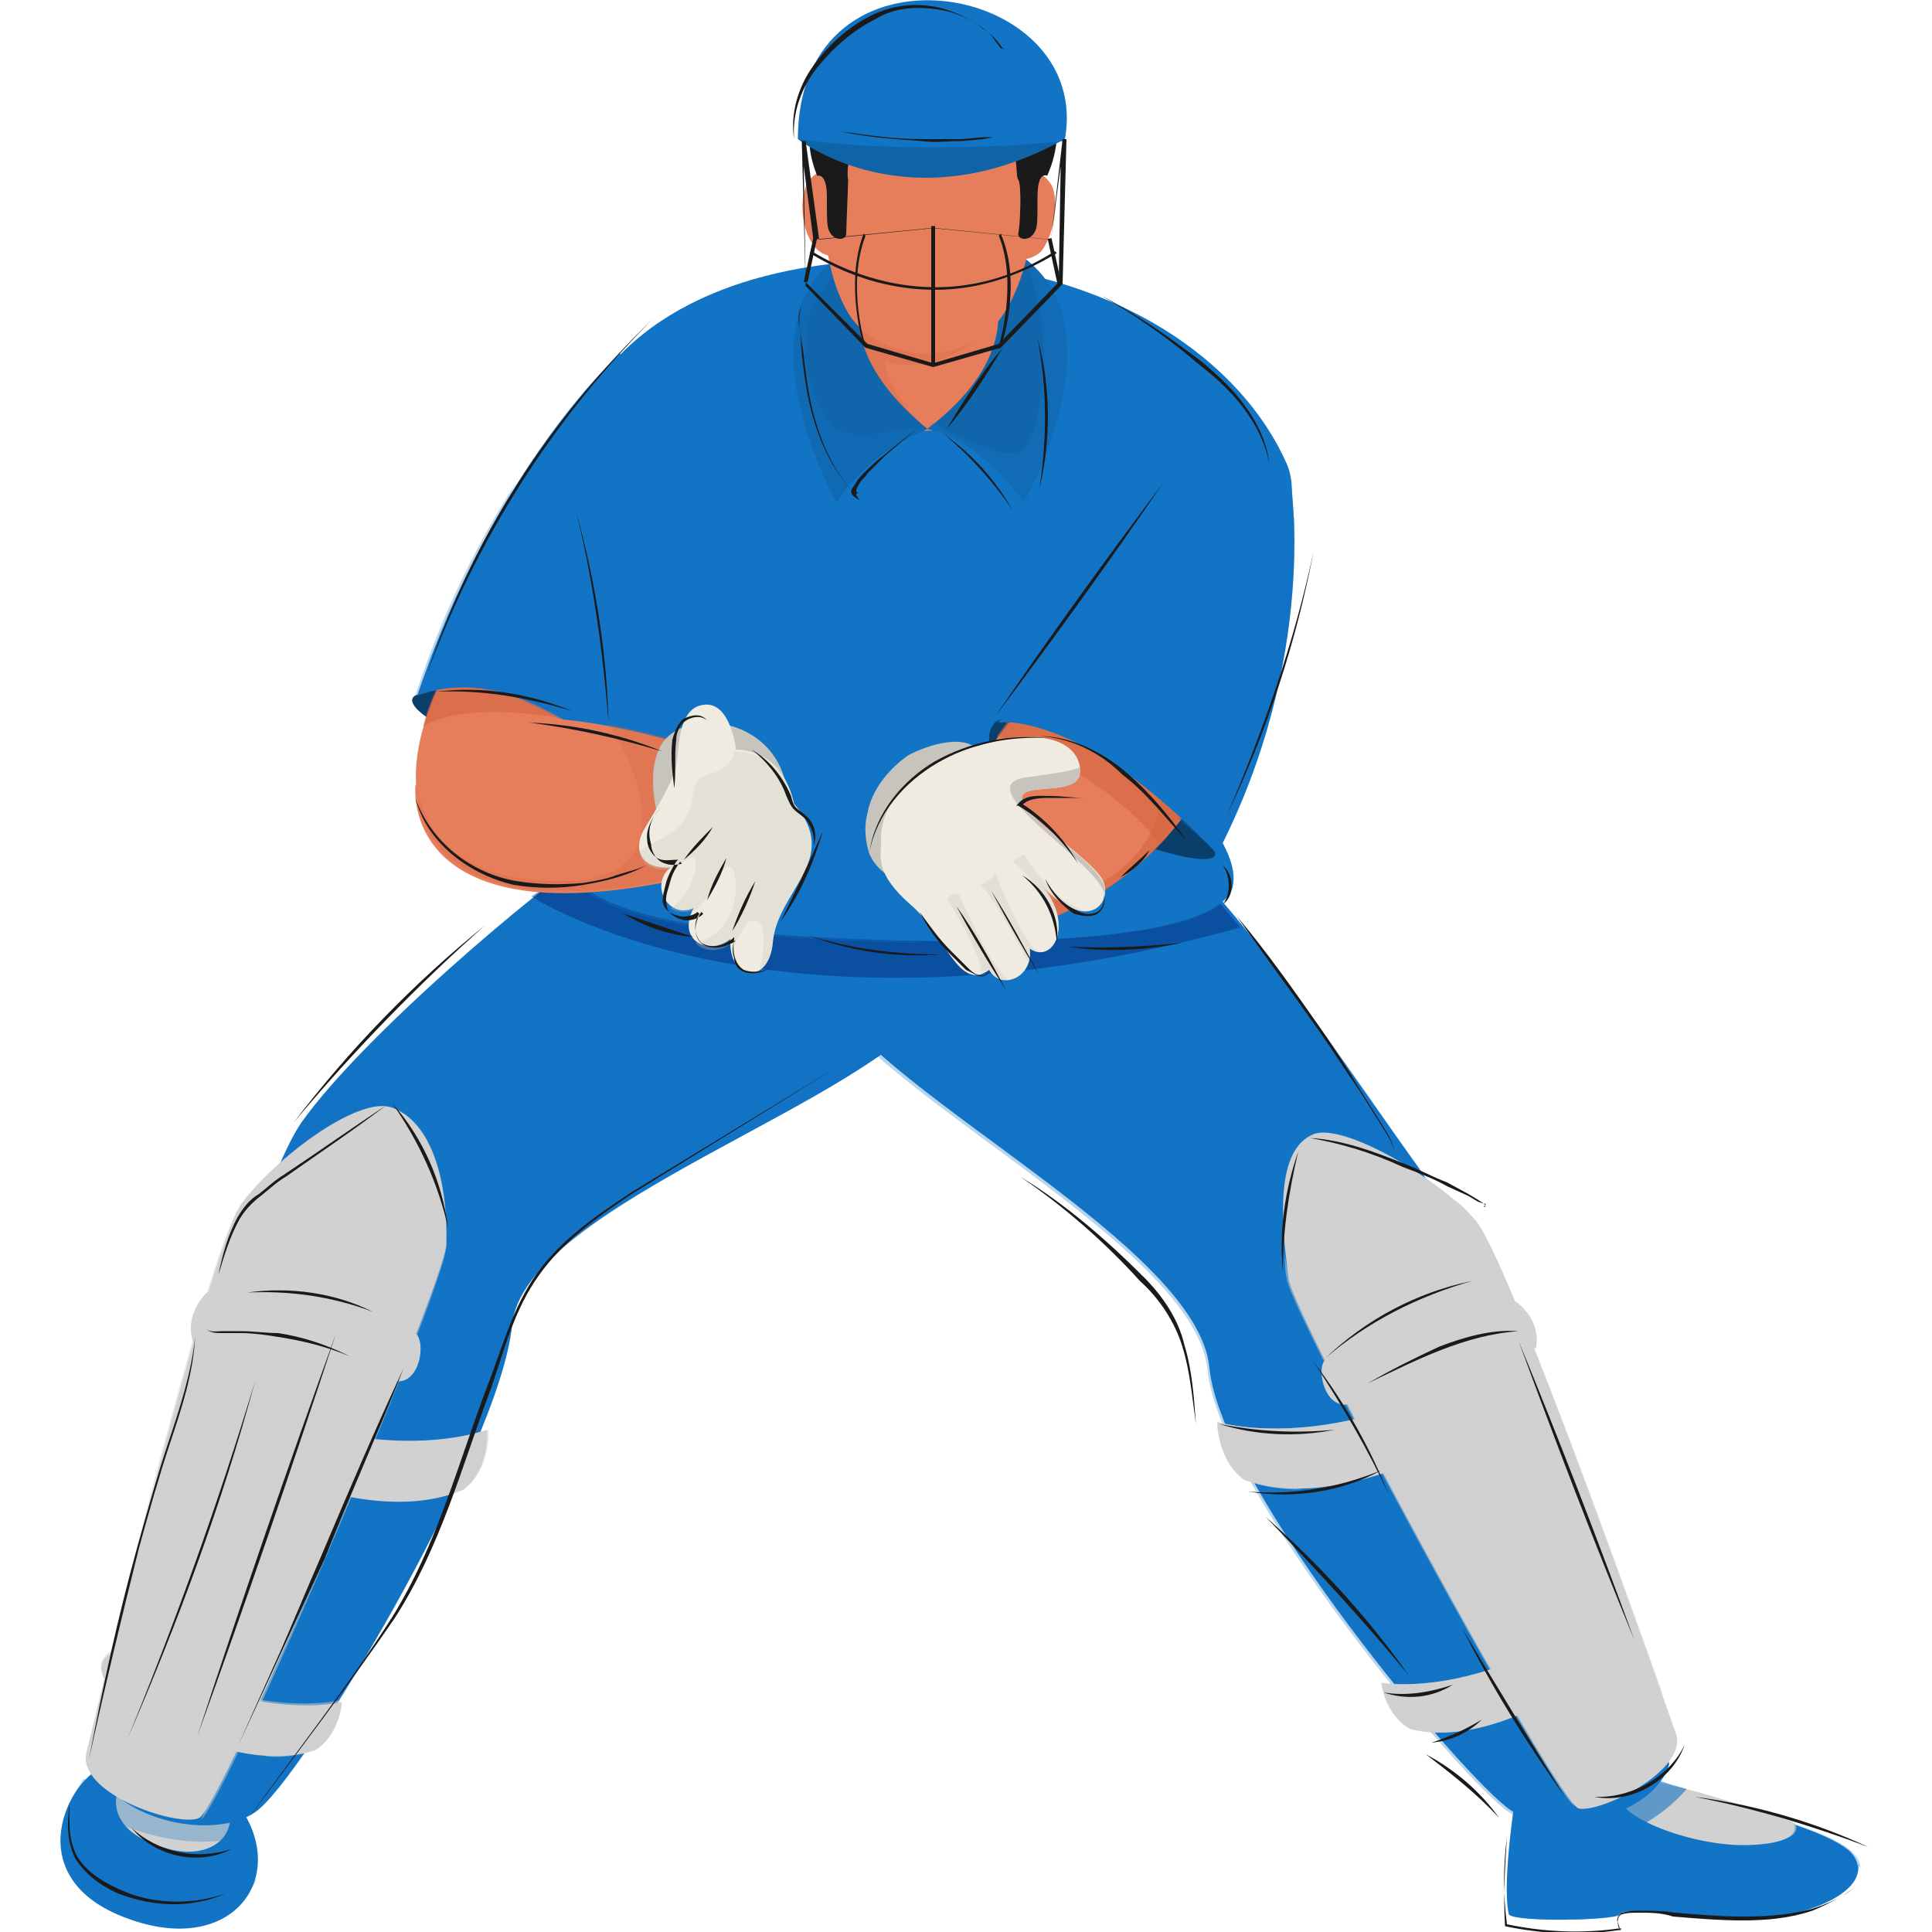 <?xml version="1.0" encoding="utf-8"?>
<!-- Generator: Adobe Illustrator 25.2.1, SVG Export Plug-In . SVG Version: 6.00 Build 0)  -->
<svg version="1.1" id="Layer_1" xmlns="http://www.w3.org/2000/svg" xmlns:xlink="http://www.w3.org/1999/xlink" x="0px" y="0px"
	 viewBox="0 0 100 100" style="enable-background:new 0 0 100 100;" xml:space="preserve">
<style type="text/css">
	.st0{fill:#B2A740;}
	.st1{opacity:0.6;fill:#B2A740;}
	.st2{fill:#FFF203;}
	.st3{opacity:0.5;fill:#FFF203;}
	.st4{fill:#1A1A1A;}
	.st5{fill:#A799E6;}
	.st6{fill:#9E996A;}
	.st7{fill:#CDB3ED;}
	.st8{opacity:0.6;fill:#CDB3ED;}
	.st9{opacity:0.3;fill:#FFF203;}
	.st10{opacity:0.5;fill:#CDB3ED;}
	.st11{opacity:0.4;fill:#9E996A;}
	.st12{opacity:0.4;}
	.st13{opacity:0.5;fill:#B2A740;}
	.st14{fill:#FFF426;}
	.st15{opacity:0.4;fill:#CDB3ED;}
	.st16{opacity:0.7;fill:#CDB3ED;}
	.st17{opacity:0.6;fill:#FFF203;}
	.st18{opacity:0.6;}
	.st19{opacity:0.7;fill:#FFF203;}
	.st20{fill:#8A604F;}
	.st21{opacity:0.4;fill:#8A604F;}
	.st22{fill:#774632;}
	.st23{fill:none;}
	.st24{fill:#E64B00;}
	.st25{opacity:0.3;fill:#E64B00;}
	.st26{opacity:0.6;fill:#E64B00;}
	.st27{fill:#386AC4;}
	.st28{opacity:0.5;}
	.st29{fill:#D1847E;}
	.st30{opacity:0.6;fill:#D1847E;}
	.st31{opacity:0.5;fill:#386AC4;}
	.st32{opacity:0.3;fill:#386AC4;}
	.st33{opacity:0.4;fill:#386AC4;}
	.st34{opacity:0.7;fill:#386AC4;}
	.st35{opacity:0.7;fill:#E64B00;}
	.st36{fill:#253E6B;}
	.st37{fill:#7A43C3;}
	.st38{fill:#CDCAC6;}
	.st39{opacity:0.6;fill:#CDCAC6;}
	.st40{opacity:0.5;fill:#7A43C3;}
	.st41{opacity:0.3;fill:#7A43C3;}
	.st42{fill:#543961;}
	.st43{fill:#E2BA33;}
	.st44{opacity:0.7;fill:#E2BA33;}
	.st45{opacity:0.6;fill:#7A43C3;}
	.st46{opacity:0.5;fill:#E2BA33;}
	.st47{opacity:0.4;fill:#E2BA33;}
	.st48{fill:#E2DA7E;}
	.st49{opacity:0.4;fill:#E2DA7E;}
	.st50{fill:#F2EF94;}
	.st51{opacity:0.4;fill:#FFFFFF;}
	.st52{opacity:0.5;fill:#CDCAC6;}
	.st53{fill:#6C41B1;}
	.st54{fill:#090704;}
	.st55{fill:#D8CFC0;}
	.st56{fill:#2A41E8;}
	.st57{opacity:0.6;fill:#D8CFC0;}
	.st58{fill:#FF822A;}
	.st59{opacity:0.5;fill:#FF822A;}
	.st60{fill:#A58F64;}
	.st61{opacity:0.5;fill:#A58F64;}
	.st62{fill:#561A91;}
	.st63{opacity:0.4;fill:#D8CFC0;}
	.st64{opacity:0.7;fill:#D8CFC0;}
	.st65{opacity:0.3;fill:#FF822A;}
	.st66{opacity:0.7;fill:#FF822A;}
	.st67{opacity:0.3;}
	.st68{fill:#E83C7D;}
	.st69{fill:#BF9726;}
	.st70{opacity:0.4;fill:#E83C7D;}
	.st71{fill:#767676;}
	.st72{opacity:0.5;fill:#E83C7D;}
	.st73{opacity:0.5;fill:#767676;}
	.st74{opacity:0.9;fill:#767676;}
	.st75{opacity:0.3;fill:#E83C7D;}
	.st76{opacity:0.4;fill:#7F3451;}
	.st77{opacity:0.4;fill:#BF9726;}
	.st78{opacity:0.7;fill:#BF9726;}
	.st79{opacity:0.6;fill:#E83C7D;}
	.st80{opacity:0.2;fill:#E83C7D;}
	.st81{fill:#7F3451;}
	.st82{fill:#968B22;}
	.st83{opacity:0.4;fill:#968B22;}
	.st84{fill:#FFEAA6;}
	.st85{fill:#1274C4;}
	.st86{fill:#D1D1D1;}
	.st87{opacity:0.3;fill:#1274C4;}
	.st88{opacity:0.6;fill:#D1D1D1;}
	.st89{opacity:0.5;fill:#1274C4;}
	.st90{fill:#0A3F6B;}
	.st91{fill:#E67E5B;}
	.st92{opacity:0.6;fill:#D46642;}
	.st93{opacity:0.6;fill:#1274C4;}
	.st94{opacity:0.4;fill:#001B6A;}
	.st95{opacity:0.3;fill:#D46642;}
	.st96{fill:#1065AB;}
	.st97{opacity:0.4;fill:#1274C4;}
	.st98{opacity:0.7;fill:#E67E5B;}
	.st99{fill:#C7C4BE;}
	.st100{fill:#EFEBE0;}
	.st101{opacity:0.3;fill:#C7C4BE;}
	.st102{opacity:0.5;fill:#D1D1D1;}
	.st103{opacity:0.9;fill:#D1D1D1;}
	.st104{fill:#0F64A8;}
	.st105{fill:#D1AB3E;}
	.st106{opacity:0.5;fill:#D1AB3E;}
	.st107{opacity:0.8;fill:#D1AB3E;}
	.st108{opacity:0.1;fill:#D1AB3E;}
	.st109{fill:#C16A23;}
	.st110{opacity:0.5;fill:#C16A23;}
	.st111{fill:#6DEC6E;}
	.st112{opacity:0.5;fill:#6DEC6E;}
	.st113{fill:#826315;}
	.st114{opacity:0.3;fill:#EC1C24;}
	.st115{opacity:0.4;fill:#826315;}
	.st116{fill:#C87C3D;}
	.st117{fill:#EE3A40;}
	.st118{fill:none;stroke:#1A1A1A;stroke-width:0.147;stroke-linejoin:round;stroke-miterlimit:10;}
	.st119{fill:none;stroke:#CA7F42;stroke-width:0.135;stroke-miterlimit:10;}
	.st120{opacity:0.5;fill:#FFFFFF;}
	.st121{fill:#C57330;}
	.st122{opacity:0.3;fill:#C57330;}
	.st123{opacity:0.5;fill:#8FF08F;}
	.st124{opacity:0.5;fill:#C57330;}
	.st125{fill:#8FF08F;}
	.st126{opacity:0.5;fill:#EE3A40;}
	.st127{opacity:0.3;fill:#EE3A40;}
	.st128{opacity:0.4;fill:#EE3A40;}
	.st129{opacity:0.2;fill:#EE3A40;}
	.st130{opacity:0.4;fill:#C57330;}
	.st131{opacity:0.4;fill:#D1AB3E;}
	.st132{opacity:0.6;fill:#D1AB3E;}
	.st133{opacity:0.9;fill:#D1AB3E;}
	.st134{fill:none;stroke:#1A1A1A;stroke-width:0.147;stroke-miterlimit:10;}
	.st135{opacity:0.7;}
	.st136{fill:#F05459;}
	.st137{fill:#EADBE1;}
	.st138{fill:#D2B1BE;}
	.st139{fill:none;stroke:#EED3B0;stroke-width:0.112;stroke-miterlimit:10;}
	.st140{opacity:0.5;fill:#D2B1BE;}
	.st141{fill:#561B32;}
	.st142{fill:#E10A52;}
	.st143{opacity:0.4;fill:#E10A52;}
	.st144{opacity:0.2;fill:#E10A52;}
	.st145{fill:#DEC5CF;}
	.st146{opacity:0.6;fill:#D2B1BE;}
	.st147{opacity:0.3;fill:#D2B1BE;}
	.st148{opacity:0.4;fill:#DEC5CF;}
	.st149{fill:#ECCEA7;}
	.st150{opacity:0.4;fill:#ECCEA7;}
	.st151{opacity:0.9;fill:#ECCEA7;}
	.st152{opacity:0.9;fill:#E1B375;}
	.st153{fill:#E1B375;}
	.st154{opacity:0.5;fill:#ECCEA7;}
	.st155{opacity:0.8;fill:#ECCEA7;}
	.st156{opacity:0.7;fill:#ECCEA7;}
	.st157{opacity:0.6;fill:#E10A52;}
	.st158{opacity:0.7;fill:#E10A52;}
	.st159{fill:#D89C4C;}
	.st160{opacity:0.8;fill:#D89C4C;}
	.st161{fill:#D5FEE3;}
	.st162{opacity:0.4;fill:#EFD7B7;}
	.st163{fill:#EBCCA2;}
	.st164{opacity:0.4;fill:#EBCCA2;}
	.st165{fill:#EDD1AD;}
	.st166{fill:url(#SVGID_1_);}
	.st167{opacity:0.3;fill:#FFFFFF;}
	.st168{fill:url(#SVGID_2_);}
	.st169{fill:#B1778D;}
	.st170{fill:url(#SVGID_3_);}
	.st171{opacity:0.2;}
	.st172{fill:#FFFFFF;}
	.st173{fill:url(#SVGID_4_);}
	.st174{fill:url(#SVGID_5_);}
	.st175{opacity:0.2;fill:url(#SVGID_6_);}
	.st176{opacity:0.4;fill:url(#SVGID_7_);}
	.st177{opacity:0.4;fill:url(#SVGID_8_);}
	.st178{clip-path:url(#SVGID_10_);fill:#764659;}
	.st179{clip-path:url(#SVGID_10_);fill:#78495B;}
	.st180{clip-path:url(#SVGID_10_);fill:#794B5D;}
	.st181{clip-path:url(#SVGID_10_);fill:#7D4F61;}
	.st182{clip-path:url(#SVGID_10_);fill:#7F5263;}
	.st183{clip-path:url(#SVGID_10_);fill:#805465;}
	.st184{clip-path:url(#SVGID_10_);fill:#825667;}
	.st185{clip-path:url(#SVGID_10_);fill:#845969;}
	.st186{clip-path:url(#SVGID_10_);fill:#855B6B;}
	.st187{clip-path:url(#SVGID_10_);fill:#875D6D;}
	.st188{clip-path:url(#SVGID_10_);fill:#895F70;}
	.st189{clip-path:url(#SVGID_10_);fill:#E0004B;}
	.st190{clip-path:url(#SVGID_10_);fill:#E0034D;}
	.st191{clip-path:url(#SVGID_10_);fill:#E10850;}
	.st192{clip-path:url(#SVGID_10_);fill:#E10A52;}
	.st193{clip-path:url(#SVGID_10_);fill:#E20F56;}
	.st194{clip-path:url(#SVGID_10_);fill:#E21258;}
	.st195{clip-path:url(#SVGID_10_);fill:#E3175B;}
	.st196{fill:url(#SVGID_11_);}
	.st197{fill:url(#SVGID_12_);}
	.st198{fill:url(#SVGID_13_);}
	.st199{opacity:0.2;fill:#FFFFFF;}
	.st200{fill:#2F2C1E;}
	.st201{fill:url(#SVGID_14_);}
	.st202{fill:url(#SVGID_15_);}
	.st203{opacity:0.1;fill:#FFFFFF;}
	.st204{fill:url(#SVGID_16_);}
	.st205{fill:url(#SVGID_17_);}
	.st206{opacity:0.2;fill:url(#SVGID_18_);}
	.st207{fill:url(#SVGID_19_);}
	.st208{fill:url(#SVGID_20_);}
	.st209{fill:url(#SVGID_21_);}
	.st210{opacity:0.2;fill:url(#SVGID_22_);}
	.st211{fill:url(#SVGID_23_);}
	.st212{fill:url(#SVGID_24_);}
	.st213{opacity:0.4;fill:url(#SVGID_25_);}
	.st214{opacity:0.4;fill:url(#SVGID_26_);}
	.st215{opacity:0.4;fill:#561B32;}
	.st216{fill:#E52968;}
	.st217{fill:none;stroke:#AC5773;stroke-width:3.185000e-02;stroke-miterlimit:10;}
	.st218{fill:none;stroke:#F7EBDB;stroke-width:3.166700e-02;stroke-miterlimit:10;}
	.st219{fill:#FBB03B;}
</style>
<g>
	<g>
		<g>
			<path class="st85" d="M5.5,91.4c-1.9,0.5-4.7,5.8,1.1,7.9c5.4,2,8.4-2.1,5.8-5.8C10.4,90.9,6.9,91,5.5,91.4z"/>
			<path class="st86" d="M7.3,91.4c-1.1,0.2-2.6,2.9,0.8,4.1c3.1,1.2,4.8-1,3.2-2.9C10.1,91.3,8.1,91.2,7.3,91.4z"/>
			<path class="st87" d="M13.3,97.2c-0.7,0.8-1.6,1.2-2.3,0.7c-1.6-1.1-3.2-1.7-6.2-2c-0.8-0.1-1.3-0.7-1.5-1.5
				c-0.2,1.5,0.6,3.3,3.5,4.4C10.2,100.1,12.6,99,13.3,97.2z"/>
		</g>
		<g>
			<path class="st85" d="M86.2,92.7c0,0,8.5,1.7,9.7,3.3c1.5,2-3.5,3.8-7,3.3c-3.6-0.4-5-0.5-5.1-0.2c-0.3,0.3-5.3,0.4-5.7,0
				c-0.4-1.7,0.4-6.6,0.5-7.1C81.8,93.2,86.2,92.7,86.2,92.7z"/>
			<path class="st87" d="M96,96c0.2,0.2,0.3,0.5,0.3,0.7c-0.3-0.4-0.8-0.6-1.2-0.8c-4-2.1-8.7-2.1-10.4-2.1c-0.2,0-0.5,0-0.6-0.2
				c-0.2-0.2-0.1-0.5,0.1-0.8c1.3,0,2.1-0.1,2.1-0.1S94.8,94.4,96,96z"/>
			<path class="st86" d="M92.8,94.3c0,0,0.8,1.1-2.3,1.2c-3.1,0.1-7.4-1.7-6.6-2.8S87.9,92.7,92.8,94.3z"/>
			<path class="st88" d="M87.3,92.6c-0.3,0.1-0.6,0.5-0.1,1.3c0.7,1.4,4.7,1.6,5.7,0.4c0.1,0.2,0.5,1.1-2.3,1.1
				c-3.1,0.1-7.4-1.7-6.6-2.8C84.4,92.1,85.5,92.1,87.3,92.6z"/>
			<path class="st89" d="M83.9,99.1c-0.3,0.3-5.3,0.4-5.7,0c-0.4-1.7,0.4-6.6,0.5-7.1c0.3,0.1,0.7,0.2,1,0.3l2,2.3
				c0,0-3.1,1.2-2.1,3.2c0.9,2.1,3-0.3,4.5,0c1.5,0.3,5.4,1.6,9.3,0.4c1.4-0.4,2.3-1,2.8-1.7c0.2,1.7-4.1,3.2-7.2,2.8
				C85.5,98.9,84,98.8,83.9,99.1z"/>
		</g>
		<path class="st90" d="M21.5,36c0,0-1,0.4,1.9,1.9c2.8,1.5,6.1,5.9,7.1,3.6C31.5,39.1,26.7,33.6,21.5,36z"/>
		<path class="st91" d="M24.1,33.1c0,0-4.7,6.5-1.4,10.6c3.3,4.1,9.9-1.4,10.9-6.1C34.6,33,27.8,29.1,24.1,33.1z"/>
		<path class="st92" d="M29.1,37.2c0,0-4.8-1-7.2,0.4c1-4.2,4.5-6.2,4.5-6.2L29.1,37.2z"/>
		<path class="st85" d="M32.1,18.3c0,0-6.5,5.8-10.5,17.7c5.6-2,9.4,3.7,12.3,3C39.7,33,32.1,18.3,32.1,18.3z"/>
		<path class="st87" d="M24.4,32.8c-1.3-1.2,2.3-7.7,2.3-7.8c-1.8,2.8-3.7,6.4-5.2,11c3.8-1.3,6.7,0.8,9.1,2.2
			C28.7,35.1,25.7,34,24.4,32.8z"/>
		<path class="st87" d="M4.3,92.1l-0.6,1c0,0,4.8,3.4,9.4,1.8c-1.4-2.6-1.7-3.8-1.7-3.8L4.3,92.1z"/>
		<path class="st85" d="M31,43.9c-3.3,2.2-12.2,9.7-15.4,14.2C12.5,62.6,5.9,88.4,5,91.4c0.7,2.6,5.8,4,8.2,2.4s12.7-18.9,13.3-25.2
			c0.6-6.3,19-11.6,22.1-16.9C51.6,46.5,44.1,35.2,31,43.9z"/>
		<path class="st87" d="M15.7,58.1C12.5,62.6,5.9,88.4,5,91.4c0.1,0.4,0.3,0.8,0.6,1.1c1.7-7.6,6.4-27.1,11.5-31.3
			c4.9-4,8.1-11.7,12.6-16.4C25.8,47.7,18.5,54.1,15.7,58.1z"/>
		<path class="st87" d="M45.6,50.7c0,0-9.5,8.9-18,11.9c-8,2.8-9.7,25.4-15.9,31.8c0.6-0.1,1.1-0.3,1.5-0.6
			c2.4-1.5,12.7-18.9,13.3-25.2c0.6-5.4,14.2-10.1,20-14.7L45.6,50.7z"/>
		<path class="st93" d="M78.4,95.5c0,0,5.4,1.1,8.9-2.9c-4-1.1-5.1-2.2-5.1-2.2l-3.7,3.1L78.4,95.5z"/>
		<path class="st85" d="M60.4,43.9c3.3,2.2,9.8,12.1,13,16.5c3.2,4.5,12.1,28,13,30.9c-0.7,2.6-5.8,4-8.2,2.4s-15-16.6-15.6-22.9
			c-0.6-6.3-16.7-14-19.7-19.2C39.8,46.5,47.3,35.2,60.4,43.9z"/>
		<path class="st87" d="M85.7,92.5c0.3-0.3,0.5-0.7,0.7-1.2c-0.9-2.9-9.8-26.5-13-30.9c-3.2-4.5-9.7-14.3-13-16.5
			c-1-0.7-2-1.2-2.9-1.7c3.8,3.9,11.8,14.3,15.1,21.8C75.7,71.1,82.7,85.8,85.7,92.5z"/>
		<path class="st87" d="M62.5,70.9c0.6,6.3,13.2,21.3,15.6,22.9c0.8,0.5,1.9,0.7,3.1,0.6c-8.3-6.6-12.7-28.3-17-28.8
			c-4.7-0.6-21-13.2-21-13.2l0,0C47.2,57.6,61.9,64.9,62.5,70.9z"/>
		<path class="st94" d="M64.2,48c-24,6.7-36.7-1.6-36.7-1.6l3.1-2.1l31.3,1L64.2,48z"/>
		<path class="st85" d="M30.1,43.2c-1.2,1.3-2.2,4.8,14.2,5.4c14.8,0.6,19.1-1.1,19.5-2.7c0.5-2.2-3-4.7-2.3-7.3
			c1.3-4.6,6.6-11.2,5.1-14.6c-2.3-5.2-8.7-10-18.6-10.5c-6.3-0.3-13.5,1.2-17.1,6.3c-2.3,3.3,0.6,11,1.3,18.9
			C32.3,40.3,31.5,41.6,30.1,43.2z"/>
		<g class="st67">
			<path class="st85" d="M61.7,42.2c-2.8,2.4-2,4.5-2.9,6c3.5-0.5,4.9-1.4,5-2.3c0.3-1.3-0.8-2.7-1.6-4.2
				C62,41.9,61.8,42.1,61.7,42.2z"/>
			<path class="st85" d="M61,26c0,0,1.6,4.3,2.1,8.5c0.6-1.1,1.2-2.2,1.7-3.3L61,26z"/>
		</g>
		<path class="st87" d="M38.1,38.8c-7-2.4,7-4.4,0.8-5.5C32.7,32.1,30,25,30,25l0,0c0.3,3.8,1.7,8.7,2.1,13.8
			c0.1,1.6-0.6,2.9-2.1,4.5c-1.2,1.3-2.2,4.8,14.2,5.4c1.1,0,2.2,0.1,3.2,0.1C53.9,44.1,44.7,41.1,38.1,38.8z"/>
		<g>
			<path class="st91" d="M44.2,13.5c0,0-3.4,7.7,3.7,8.8c5.8-0.2,6.5-6.7,4.3-8.9C50.1,11.1,44.2,13.5,44.2,13.5z"/>
			<path class="st95" d="M48,22.2c0,0-2-1.6-2.2-3.5c2.6,0.8,4.8-1.2,4.8-1.2l-6.3-2L43,17.8C43,17.8,44.9,22.1,48,22.2z"/>
			<path class="st96" d="M45.7,13.2c0,0-4,3.8,2.3,9c-3.5,1.5-4.7,3.8-4.7,3.8s-5.8-10.3,1.3-13.4C48.1,11.8,45.7,13.2,45.7,13.2z"
				/>
			<path class="st87" d="M47.9,22.2c-1.3-0.4-4.2,1.4-5.3-0.9c-2.6-5.1,1.1-7.4,1.2-7.6V13c-5.9,3.5-0.6,13-0.6,13
				S44.5,23.7,47.9,22.2z"/>
			<g>
				<path class="st96" d="M50.6,13.2c0,0,3.7,4.2-2.6,9c3,0.7,5,3.8,5,3.8s5.8-10.3-1.3-13.4C48.1,11.8,50.6,13.2,50.6,13.2z"/>
			</g>
			<path class="st97" d="M53,26c0,0,5.1-9-0.1-12.7c1.9,3.4,1,9.4,0,10c-1.1,0.7-4.6-1.4-4.6-1.4L48,22.2C50.9,22.9,53,26,53,26z"/>
			<path class="st91" d="M52.3,5.2c-1-1.1-2.3-1.6-3.7-1.6c-1.4-0.1-2.8,0.2-3.9,1.2c-2.2,2-2.8,8-0.8,11.4c0.7,1.2,2.3,2,3.8,2.1
				c1.5,0.1,3.1-0.6,4-1.7C53.9,13.7,54.2,7.4,52.3,5.2z"/>
			<g>
				<path class="st91" d="M54.3,9.4c-0.3-0.4-0.7-0.6-1.1-0.6c-0.4-0.1-0.9,0-1.2,0.3c-0.7,0.6-1.1,2.4-0.5,3.5
					c0.2,0.4,0.7,0.7,1.1,0.8c0.5,0.1,1-0.1,1.3-0.4C54.6,12.1,54.9,10.1,54.3,9.4z"/>
				<path class="st91" d="M42,9.2c0.3-0.3,0.7-0.5,1.2-0.5c0.4,0,0.9,0.1,1.2,0.4c0.7,0.6,0.8,2.5,0.2,3.6c-0.2,0.4-0.7,0.6-1.2,0.6
					c-0.5,0-1-0.2-1.2-0.5C41.4,11.9,41.3,9.9,42,9.2z"/>
			</g>
			<g>
				<path class="st98" d="M52.3,13.3c-0.3,0.5-1,0.6-1.4,0.3c-0.5-0.3-0.6-1-0.3-1.4c0.3-0.5,1-0.6,1.4-0.3
					C52.5,12.2,52.6,12.9,52.3,13.3z"/>
			</g>
			<g>
				<path class="st98" d="M45.7,13.2c-0.3,0.5-1,0.6-1.4,0.3c-0.5-0.3-0.6-1-0.3-1.4c0.3-0.5,1-0.6,1.4-0.3
					C45.9,12.1,46,12.7,45.7,13.2z"/>
			</g>
			<g>
				<path class="st4" d="M42.3,9.1c0,0,0.5-0.2,0.5,1.1c0,1.4,0,1.6,0.2,1.9c0.3,0.4,0.8,0.3,0.8,0c0-0.3,0.1-2.5,0.1-2.8
					c-0.1-0.4,0-2.5,1.6-3.5c1.9-1.2,9.3,2.8,8.8-0.5c-0.1-0.8-0.1-3.3-5.3-3.7c-2.8-0.2-5.8,1-6,3.5C41,6.2,42.3,9.1,42.3,9.1z"/>
				<path class="st4" d="M54.2,9.1c0,0,1.4-2.9-0.5-4c-0.1-1.6-1-2.3-2.3-2.7l-0.7,2.9c0.2,0.1,0.4,0.2,0.5,0.4
					c1.7,1.4,1.3,3.3,1.5,3.6c0.2,0.2,0.1,2.5,0,2.8c0,0.3,0.5,0.4,0.8,0c0.2-0.3,0.2-0.5,0.2-1.9C53.7,8.8,54.2,9.1,54.2,9.1z"/>
			</g>
		</g>
		<path class="st90" d="M62.9,44.2c0,0,0.2,0.9-4.2-0.6c-4.4-1.5-8.7-4.5-7.2-6.2C53.1,35.8,62.6,41.6,62.9,44.2z"/>
		<path class="st91" d="M54.9,34c0,0-2.5,3.2-3.6,4.6c-1.2,1.4-6.7,4.4-3.7,8.3c3,4,13.9-1.2,15.8-9.1C64.7,31.7,56.6,31.5,54.9,34z
			"/>
		<path class="st92" d="M51.1,46.9c-1.4,0-2.4,0.2-2.9,0.6c3.2,2.4,11-1,14.1-6.9l-2.2,0.9C60.1,41.5,59.6,47,51.1,46.9z"/>
		<path class="st92" d="M51.6,38.1c0,0,5.1,1.5,8.4,5.5c2.8-3.5,3.8-4,3.8-4L53,36.2L51.6,38.1z"/>
		<path class="st85" d="M66.8,24.9c0,0,1.5,9.1-3.8,19.3c-7.1-7.5-11.3-6.8-11.3-6.8S63.3,15.4,66.8,24.9z"/>
		<path class="st87" d="M61,42.4c0.6,0.5,1.3,1.1,2,1.7c3.8-7.4,4.1-14.1,4-17.3l-0.2-0.1C66.8,26.7,66.3,34.8,61,42.4z"/>
		<path class="st87" d="M60.1,25c-4.2,4.2-8.5,12.4-8.5,12.4s1-0.2,2.8,0.5C54.6,32.9,60.1,25,60.1,25L60.1,25z"/>
		<g>
			<g>
				<path class="st99" d="M44.9,42.1c0.2-1.2,1.1-2.3,2.1-3c0.9-0.5,3.2-1.3,3.8,0c0.6,1.3,0.1,2.9-0.6,4.1
					c-0.7,1.1-1.9,2.6-3.4,2.4c-0.8-0.1-1.5-0.7-1.8-1.4C44.8,43.6,44.7,42.8,44.9,42.1z"/>
				<path class="st100" d="M45.6,43.6c0,0.8-0.3,1.6,1.5,3.2c1.8,1.5,2.5,4.6,4.1,3.4c0.6,1.1,2.3,0.4,2.1-1.1
					c1.3,0.9,2.5-1.6,0.2-3.7c2.8,3.2,4.1,1.3,3.6,0.2c-0.5-1.1-4-3.2-4.2-4.2s2.9-0.1,3-1.4c0.1-1.3-1.5-2.7-5.9-1.2
					C46.6,39.9,45.5,42.1,45.6,43.6z"/>
			</g>
			<path class="st99" d="M52.9,41.4c-0.2-1,2.9-0.1,3-1.4c0-0.1,0-0.2,0-0.3c-0.4,0.2-1.1,0.3-2.5,0.5c-3.9,0.3,3.6,4.4,3.8,6.2l0,0
				c0-0.2,0-0.5-0.1-0.7C56.6,44.5,53.1,42.4,52.9,41.4z"/>
			<g class="st67">
				<path class="st99" d="M56.3,47.2c-2-0.6-3.3-3-3.3-3s-0.3,0.2-0.6,0.4c0.9,0.6,2,2.3,2.3,2.8c-0.1-0.5-0.3-1-0.7-1.5
					C55,46.9,55.8,47.2,56.3,47.2z"/>
				<path class="st99" d="M51.2,50.2c0.2,0.4,0.6,0.6,1,0.5l0,0c-0.7-0.3-2.5-4.2-2.5-4.3c0-0.1-0.3-0.3-0.7,0.1
					c1.2,1.9,1.7,3.1,1.8,3.8C51,50.3,51.1,50.2,51.2,50.2z"/>
				<path class="st99" d="M53.2,49.8c0.1-0.2,0.1-0.4,0.1-0.7c0.2,0.1,0.3,0.2,0.5,0.2c-1-0.6-2.3-4.2-2.3-4.2s0,0.4-0.8,0.7
					C51.2,46.1,52.6,48.6,53.2,49.8z"/>
			</g>
		</g>
		<path class="st91" d="M21.5,40.7c0,0-1,9.5,18.3,3.6c1.2-1.5-0.6-5.5-1.8-5.2C36.7,39.3,23.7,33.7,21.5,40.7z"/>
		<path class="st95" d="M38,39c-0.5,0.1-3.3-0.9-6.5-1.5c1.9,2.8,3.4,7.9-2,8.1c-6.1,0.2-7.6-2.9-7.9-4.9c0,0.8-0.1,9.1,18.3,3.5
			C41.1,42.8,39.2,38.8,38,39z"/>
		<g>
			<path class="st99" d="M34.2,42.8c0,0-0.9-2.6,0-4.2c1.1-2,5.8-1.6,6.5,2.1C41.4,44.4,34.3,43.8,34.2,42.8z"/>
			<path class="st100" d="M38.1,38.8c-0.1-0.7-0.5-2.6-1.8-2.3c-1.4,0.3-1.1,2.9-1.4,3.5c-0.4,1-1,2-1.6,3c-0.5,0.9-0.2,2,1.4,1.9
				c-1.1,0.9-0.1,2.7,1.2,2.1c-0.9,1.7,0.8,2.5,1.9,1.6c-0.1,2.2,2,2.4,2.2,0.2c0.2-2.7,3.6-4.3,1.1-7.2
				C40.5,38.9,38.5,38.8,38.1,38.8z"/>
			<path class="st101" d="M39.2,50.3c0.4-0.2,0.7-0.7,0.8-1.5c0.2-2.7,3.6-4.3,1.1-7.2c-0.6-2.6-2.6-2.7-3-2.7c0-0.1,0-0.2,0-0.3
				c-0.1,0.6-0.4,1.2-1.2,1.4c-1.6,0.4-0.6,1.4-1.6,2.6c-0.7,0.8-1.8,1.1-2.2,1.5c0.1,0.5,0.5,1,1.5,0.9c0.3-0.1,0.6-0.2,0.9-0.5
				c1.1-0.7,0.3,2-0.8,2.5c0.3,0.2,0.7,0.3,1.2,0.1c0,0,0,0,0,0.1c0.5-0.4,1-1.1,1.3-1.8c0.8-1.6,1.2,0.6,0.6,1.9
				c-0.2,0.5-0.8,1.3-1.8,1.5c0.4,0.5,1.3,0.5,1.9,0c0,0.1,0,0.1,0,0.2c0.4-0.6,0.7-1.2,0.9-1.3c0.6-0.3,1,0.4,0.5,2.6
				C39.2,50.1,39.2,50.2,39.2,50.3z"/>
		</g>
		<g>
			<g>
				<path class="st86" d="M76.1,74.2c0,0-6.7,4.2-11.7,2.4c-1.4-1-1.4-3-1.4-3s5.5,1.7,13.2-2.5C79.1,72,76.1,74.2,76.1,74.2z"/>
				<path class="st102" d="M63,73.6c0,0,5.5,1.7,13.2-2.5c3,0.9-0.1,3.1-0.1,3.1s-0.7,0.4-1.7,0.9c0,0,1.6-1.3,0.3-2
					c-1.4-0.7-4.9,1.4-8.2,1.3c-3.4-0.1-2.2,2.2,0.9,2.7c-1,0-2-0.1-2.9-0.5C63,75.6,63,73.6,63,73.6z"/>
			</g>
			<g>
				<path class="st86" d="M82.8,86.3c0,0-5.3,4.3-9.8,3.2c-1.3-0.7-1.5-2.4-1.5-2.4s4.9,0.9,11.1-3.5C85.2,84.1,82.8,86.3,82.8,86.3
					z"/>
				<path class="st102" d="M71.5,87.1c0,0,4.9,0.9,11.1-3.5c2.7,0.5,0.3,2.7,0.3,2.7s-0.5,0.4-1.4,1c0,0,1.3-1.3,0-1.8
					c-1.2-0.5-4,1.7-6.9,1.9c-2.9,0.2-1.7,2.1,1,2.2c-0.8,0.1-1.7,0.1-2.5-0.1C71.6,88.8,71.5,87.1,71.5,87.1z"/>
			</g>
		</g>
		<g>
			<g>
				<path class="st86" d="M12.2,75.4c0,0,6.9,3.8,11.8,1.7c1.4-1.1,1.2-3.1,1.2-3.1s-5.4,2.1-13.3-1.7C9,73.4,12.2,75.4,12.2,75.4z"
					/>
				<path class="st102" d="M25.3,74c0,0-5.4,2.1-13.3-1.7c-2.9,1.1,0.3,3.1,0.3,3.1s0.7,0.4,1.8,0.8c0,0-1.7-1.2-0.4-2
					c1.3-0.8,4.9,1.1,8.3,0.7c3.3-0.3,2.3,2.1-0.7,2.7c1-0.1,1.9-0.2,2.8-0.6C25.4,76,25.3,74,25.3,74z"/>
			</g>
			<g>
				<path class="st86" d="M6.3,88c0,0,5.6,4,10,2.6c1.3-0.8,1.4-2.5,1.4-2.5s-4.8,1.2-11.2-2.8C3.8,85.9,6.3,88,6.3,88z"/>
				<path class="st102" d="M17.6,88c0,0-4.8,1.2-11.2-2.8C3.8,85.9,6.3,88,6.3,88s0.5,0.4,1.4,0.9c0,0-1.3-1.2-0.1-1.7
					c1.2-0.5,4.1,1.4,7,1.4c2.9,0,1.8,2-0.9,2.3c0.8,0.1,1.7,0,2.5-0.3C17.6,89.8,17.6,88,17.6,88z"/>
			</g>
		</g>
		<g>
			<path class="st86" d="M86.7,89.6c0,0-8.5-24.3-10.3-26.4c-1.8-2.1-6.8-5.1-8.4-4.5c-2,0.8-1.7,4.5-1.3,7.5
				c0.3,2,13.9,27.1,15,27.4C82.7,93.9,87.6,91.6,86.7,89.6z"/>
			<path class="st102" d="M81.5,93.5C80,92.3,66.9,68.1,66.6,66.2c-0.1-0.5-0.1-0.9-0.1-1.4c0.1,1.7,1.3,3.8,2.6,3.5
				c1.5-0.3-0.8-5.4-0.8-5.4s2.8,4.8,3.6,4.3c0.8-0.5-1.5-6.1-1.5-6.3c0-0.2,2.8,5.8,4,5.7c1.1,0-0.2-3.9-0.1-4.1
				c0.1-0.1,1.9,4.8,2.8,3.9c0.9-0.9-1.8-4.3-1.8-4.3l0,0c0.4,0.3,0.7,0.6,1,1c1.6,1.8,7.5,18.2,9.7,24.4l0.1,0.4
				c0,0-6.5-17.8-7.6-16.9C77.4,72,84.7,89,84.7,89s-8.5-18.3-10-17.7c-1.5,0.6,2.9,7.9,7.7,19.7C72,70.6,70.8,72.3,71.2,73.9
				C72.1,76.5,78.3,87.9,81.5,93.5z"/>
			<path class="st86" d="M78.5,67.4c0,0-5.2-1.6-10,3.1c-0.3,0.6,0.1,2.3,1.2,2.2c2.8-2.6,7.1-3.7,9.8-2.9
				C79.8,68.3,78.5,67.4,78.5,67.4z"/>
			<path class="st103" d="M69.3,70.5c1.2-1.5,4.6-3.6,8.7-3c0.4,0.1,1.5,0.7,1,1.5c-0.6,0.9-4.4-1.3-9.2,2.9
				C69.2,72.3,68.6,71.4,69.3,70.5z"/>
		</g>
		<g>
			<path class="st86" d="M4.5,90.6c0,0,6.3-25.9,8-28.3c1.7-2.3,5.9-5.5,7.7-5c2.2,0.7,3,4,2.9,7.1c-0.1,2.1-11.7,29.3-12.8,29.7
				C9.2,94.6,3.8,92.8,4.5,90.6z"/>
			<path class="st102" d="M10.4,94.2c1.5-1.4,12.7-27.7,12.7-29.7c0-0.5,0-1-0.1-1.4c0.1,1.8-1,4.1-2.4,3.9
				c-1.6-0.2,0.3-5.6,0.3-5.6s-2.4,5.2-3.4,4.8c-0.9-0.5,0.9-6.4,0.9-6.6c0-0.2-2.3,6.2-3.5,6.3c-1.2,0.1-0.3-4.1-0.4-4.2
				c-0.1-0.1-1.5,5.1-2.6,4.3c-1-0.8,1.4-4.6,1.4-4.6l0,0c-0.4,0.4-0.7,0.7-0.9,1.1C11,64.3,6.6,81.8,5,88.5l0,0.4
				c0,0,4.9-19,6.2-18.2c1.3,0.8-4.6,19.1-4.6,19.1s7-19.7,8.6-19.3c1.6,0.4-2.2,8.5-6,21.1c8.9-22,10.3-20.4,10-18.7
				C18.5,75.7,13.1,88,10.4,94.2z"/>
			<path class="st86" d="M10.7,66.9c0,0,5.3-2.2,10.9,2.2c0.4,0.6,0.1,2.4-1,2.4c-3.2-2.4-7.9-3.1-10.6-2
				C9.5,68,10.7,66.9,10.7,66.9z"/>
			<path class="st103" d="M20.3,70.8c-5.5-3.9-9.3-1.3-9.9-2.1c-0.7-0.8,0.5-1.6,0.9-1.7c4.3-1.1,8,0.7,9.5,2.2
				C21.6,70,21,71,20.3,70.8z"/>
		</g>
		<g>
			<path class="st104" d="M41.3,7.2c0,0,5.7,4.5,13.8,0C48.5,5.1,41.3,7.2,41.3,7.2z"/>
			<path class="st85" d="M41.3,7.2c0,0,5.6,0.9,13.8,0.1C56.7-1,41.3-3.7,41.3,7.2z"/>
			<path class="st87" d="M41.3,7.2c0,0,0.8,0.1,2.3,0.3c-0.5-3.2,0.9-5.6,2.3-7.2C43.5,1,41.3,3.2,41.3,7.2z"/>
			<path class="st97" d="M55.1,7.3c0.7-3.7-1.9-6.2-5-7c1.6,1.4,2.9,3.7,1.7,7.3C52.8,7.5,54,7.4,55.1,7.3z"/>
		</g>
		<g>
			<g>
				<g>
					<g>
						<path class="st4" d="M48.3,19l-3.5-1l0,0l-3.1-3.2l0,0l-0.2-7.5l0.2,0l0.7,5.1l6-0.6l6,0.6L55,7.2l0.2,0l-0.2,7.5l-3.2,3.3
							L48.3,19z M44.9,17.8l3.4,1l3.4-1l3.1-3.2l0.1-6l-0.5,3.8l-0.1,0l-6.1-0.6l-6.1,0.6l-0.5-3.8l0.1,6L44.9,17.8z"/>
					</g>
					<g>
						<path class="st4" d="M44.7,17.9c0,0-1-3.2,0-5.8l0.1,0.1c-1,2.6,0,5.7,0,5.7L44.7,17.9z"/>
					</g>
					<g>
						<path class="st4" d="M51.8,17.9l-0.1,0c0,0,1-3.2,0-5.7l0.1-0.1C52.9,14.6,51.9,17.8,51.8,17.9z"/>
					</g>
					<g>
						<rect x="48.2" y="11.7" class="st4" width="0.2" height="7.1"/>
					</g>
				</g>
				<g>
					<polygon class="st4" points="41.8,14.6 41.6,14.6 42.1,12.3 42.3,12.3 					"/>
				</g>
				<g>
					
						<rect x="54.5" y="12.3" transform="matrix(0.977 -0.211 0.211 0.977 -1.612 11.848)" class="st4" width="0.2" height="2.4"/>
				</g>
			</g>
			<g>
				<path class="st4" d="M48.4,15c-3.8,0-6.4-1.9-6.5-1.9L42,13c0.1,0,6,4.2,12.6,0l0.1,0.1C52.4,14.5,50.3,15,48.4,15z"/>
			</g>
		</g>
	</g>
	<g>
		<path class="st4" d="M22.1,34.9c2.3-7,6.4-13.3,11.7-18.4C28.6,21.7,24.6,28,22.1,34.9z"/>
		<path class="st4" d="M29.8,26.4c1,3.6,1.6,7.3,1.7,11C31.2,33.7,30.7,30,29.8,26.4z"/>
		<path class="st4" d="M51.5,37.1C54.3,33,57.2,29,60.2,25C57.4,29.1,54.5,33.1,51.5,37.1z"/>
		<path class="st4" d="M53.8,38.1c1.6,0,3.2,0.8,4.4,1.8c1.2,1,2.3,2.3,3.2,3.6c-1.1-1.2-2.1-2.5-3.3-3.4
			C56.9,38.9,55.4,38.2,53.8,38.1z"/>
		<path class="st4" d="M57,15.3c1.9,1,3.6,2.2,5.3,3.5c0.8,0.7,1.6,1.4,2.2,2.3c0.6,0.8,1.1,1.9,1.2,2.9c-0.4-2.1-1.9-3.8-3.6-5.1
			C60.6,17.6,58.9,16.4,57,15.3z"/>
		<path class="st4" d="M63.5,42.2c1.9-4.4,3.5-9,4.5-13.7C67.1,33.2,65.6,37.8,63.5,42.2z"/>
		<path class="st4" d="M63.3,44.8c0.6,0.5,0.6,1.6,0,2C63.7,46.3,63.7,45.4,63.3,44.8z"/>
		<path class="st4" d="M64,47.4c1.6,1.9,3,3.9,4.4,5.9c0.7,1,1.4,2.1,2,3.1l1,1.6c0.3,0.5,0.7,1,0.8,1.7c-0.1-0.6-0.5-1.1-0.8-1.6
			l-1-1.6c-0.7-1-1.4-2.1-2.1-3.1C66.9,51.4,65.4,49.4,64,47.4z"/>
		<path class="st4" d="M32.3,47.3c1.2,0.4,2.4,0.8,3.6,1.2C34.7,48.4,33.4,48,32.3,47.3z"/>
		<path class="st4" d="M41.8,48.4c2.2,0.7,4.5,1,6.9,1C46.3,49.6,43.9,49.2,41.8,48.4z"/>
		<path class="st4" d="M55.3,49c2,0.1,3.9,0,5.9-0.2C59.2,49.2,57.2,49.3,55.3,49z"/>
		<path class="st4" d="M12.8,94.2c2.5-3.5,5.2-6.9,7.5-10.5c2.3-3.7,3.4-7.9,4.9-11.9c0.8-2,1.3-4.1,2.6-5.9c1.3-1.8,3.1-3,4.9-4.2
			l11-6.7l-11,6.8c-1.8,1.2-3.6,2.5-4.8,4.2c-1.3,1.8-1.8,3.9-2.5,5.9c-1.5,4-2.6,8.2-5,11.9C18,87.3,15.4,90.7,12.8,94.2z"/>
		<path class="st4" d="M15.2,58.1c2.9-3.8,6.2-7.2,9.9-10.2C21.6,51,18.3,54.4,15.2,58.1z"/>
		<path class="st4" d="M4.6,91.1c0.7-3.7,1.5-7.4,2.5-11c0.5-1.8,1-3.6,1.6-5.4c0.6-1.8,1.2-3.6,1.4-5.5c-0.1,1.9-0.7,3.7-1.3,5.5
			c-0.6,1.8-1.1,3.6-1.6,5.4C6.3,83.7,5.4,87.4,4.6,91.1z"/>
		<path class="st4" d="M11.3,66c0.2-1,0.5-2.1,1-3c0.3-0.5,0.6-0.9,1.1-1.2c0.4-0.3,0.8-0.7,1.3-1c1.8-1.2,3.5-2.4,5.3-3.6
			c-1.7,1.3-3.5,2.5-5.2,3.7c-0.5,0.3-0.8,0.6-1.3,1c-0.4,0.3-0.8,0.7-1.1,1.2C11.9,64,11.6,65,11.3,66z"/>
		<path class="st4" d="M6.6,90c2.5-6.1,4.7-12.2,6.6-18.5C11.5,77.8,9.2,84,6.6,90z"/>
		<path class="st4" d="M10.2,89.9c2.3-7,4.7-14,7.2-20.9C15.1,76,12.7,83,10.2,89.9z"/>
		<path class="st4" d="M12.3,90.4l2.2-4.9c0.7-1.6,1.4-3.3,2.1-4.9c1.4-3.3,2.8-6.6,4.3-9.8c-1.3,3.3-2.8,6.6-4.1,9.9
			C15.3,83.9,13.8,87.2,12.3,90.4z"/>
		<path class="st4" d="M20.3,57.1c1.6,1.8,2.6,4.1,2.9,6.5C22.7,61.3,21.7,59.1,20.3,57.1z"/>
		<path class="st4" d="M10.6,68.7c0.2,0.3,0.6,0.2,0.9,0.2c0.3,0,0.6,0,1,0c0.6,0,1.3,0.1,1.9,0.1c1.3,0.2,2.5,0.6,3.7,1.2
			c-1.2-0.5-2.4-0.8-3.7-1c-0.6-0.1-1.3-0.2-1.9-0.2c-0.3,0-0.6,0-1,0C11.2,69,10.8,69,10.6,68.7z"/>
		<path class="st4" d="M12.8,66.9c2.2-0.3,4.5,0,6.5,1C17.2,67.1,15,66.8,12.8,66.9z"/>
		<path class="st4" d="M63.1,73.7c2,0.4,4,0.5,6,0.3C67.1,74.4,65,74.3,63.1,73.7z"/>
		<path class="st4" d="M64.6,77.2c2.4,0.2,4.7-0.2,6.9-1.1C69.5,77.2,67,77.6,64.6,77.2z"/>
		<path class="st4" d="M68,70.5c1.6,2.1,2.9,4.4,3.9,6.9C70.8,75,69.5,72.8,68,70.5z"/>
		<path class="st4" d="M75.7,84.3c1.7,2.9,3.5,5.8,5.3,8.7C79,90.2,77.2,87.3,75.7,84.3z"/>
		<path class="st4" d="M71.6,87.6c1.2,0.2,2.4,0,3.6-0.4C74.1,87.9,72.8,88,71.6,87.6z"/>
		<path class="st4" d="M74.1,90.2c0.9-0.3,1.8-0.7,2.6-1.2C76,89.7,75.1,90.1,74.1,90.2z"/>
		<path class="st4" d="M66.4,65.8c-0.2-2.1,0.1-4.2,0.8-6.2C66.7,61.7,66.4,63.7,66.4,65.8z"/>
		<path class="st4" d="M67.8,58.9c1.7,0.1,3.3,0.7,4.8,1.3c0.8,0.3,1.5,0.7,2.3,1l1.1,0.6l0.5,0.3l0.3,0.2c0,0,0.1,0.1,0.1,0.1
			c0,0.1-0.1,0-0.1,0c0,0.1,0.1,0.1,0.1,0c0-0.1,0-0.1-0.1-0.1l-0.3-0.1L76,61.9l-1.1-0.5c-0.7-0.4-1.5-0.7-2.3-1
			C71.1,59.7,69.5,59.2,67.8,58.9z"/>
		<path class="st4" d="M78.6,69.4c2.1,5.1,4.1,10.3,6,15.5C82.5,79.8,80.5,74.6,78.6,69.4z"/>
		<path class="st4" d="M82.5,93c1.9,0.1,3.9-1,4.7-2.7C86.6,92.1,84.5,93.4,82.5,93z"/>
		<path class="st4" d="M70.8,71.6c1.2-0.7,2.4-1.3,3.7-1.9c1.3-0.5,2.7-0.9,4.1-0.8C75.8,69.1,73.3,70.4,70.8,71.6z"/>
		<path class="st4" d="M68.6,70.3c2.1-2,4.7-3.4,7.6-4C73.4,67.1,70.8,68.4,68.6,70.3z"/>
		<path class="st4" d="M78,95.1c-0.2,1.5-0.2,3,0,4.5l0,0c1.9,0.4,3.9,0.5,5.9,0.2l0,0.1c-0.1-0.1-0.1-0.3-0.2-0.5
			c0-0.1,0.1-0.4,0.3-0.4c0.3-0.1,0.6-0.1,0.9-0.1c0.6,0,1.2,0,1.8,0.1c1.2,0.1,2.4,0.2,3.6,0.2c1.2,0,2.4-0.1,3.5-0.4
			c0.6-0.2,1.1-0.4,1.6-0.7c0.3-0.2,0.5-0.3,0.7-0.5c0.2-0.2,0.6-0.4,0.4-0.7c0.2,0.3-0.2,0.5-0.4,0.7c-0.2,0.2-0.5,0.4-0.7,0.5
			c-0.5,0.3-1.1,0.6-1.6,0.8c-1.2,0.4-2.4,0.5-3.6,0.5c-1.2,0-2.4-0.1-3.6-0.2C86,99,85.4,99,84.8,99c-0.3,0-0.6,0-0.9,0.1
			c-0.2,0.1-0.2,0.5-0.1,0.7l0.1,0.1l-0.1,0c-2,0.3-4,0.2-5.9-0.2l0,0l0,0C77.8,98.1,77.9,96.6,78,95.1z"/>
		<path class="st4" d="M87.7,93c3.1,0.4,6.2,1.3,9,2.6C93.8,94.5,90.8,93.6,87.7,93z"/>
		<path class="st4" d="M3.6,93.3c0,0.9-0.1,1.9,0.4,2.8c0.5,0.8,1.3,1.3,2.2,1.7c1.7,0.8,3.8,0.8,5.5,0.2c-1.8,0.8-3.8,0.7-5.6,0
			c-0.9-0.4-1.7-1-2.2-1.8C3.4,95.2,3.5,94.2,3.6,93.3z"/>
		<path class="st4" d="M6.8,94.6c1.4,1.3,3.4,1.7,5.2,1.1C10.3,96.6,8,96.1,6.8,94.6z"/>
		<path class="st4" d="M21.5,41.3c0.8,2.3,2.9,3.9,5.2,4.3c1.2,0.2,2.4,0.2,3.5,0.1c0.6-0.1,1.2-0.2,1.7-0.4
			c0.6-0.2,1.2-0.3,1.7-0.6c-1,0.6-2.2,0.9-3.4,1.1c-1.2,0.2-2.4,0.2-3.6,0C24.4,45.3,22.1,43.7,21.5,41.3z"/>
		<path class="st4" d="M27.4,37.4c2.4,0.1,4.7,0.6,6.9,1.5C32,38.2,29.7,37.7,27.4,37.4z"/>
		<path class="st4" d="M34.4,41.6c-0.5,0.5-1,1.2-0.9,1.9c0,0.3,0.2,0.7,0.5,0.9c0.3,0.2,0.7,0.1,1,0.1l0.1,0l-0.1,0.1
			c-0.2,0.3-0.4,0.7-0.5,1c-0.1,0.4-0.2,0.7-0.2,1.1c0.1,0.4,0.4,0.6,0.8,0.7c0.3,0.1,0.8,0,1-0.2l0.1,0.1c-0.3,0.4-0.3,1.1,0.1,1.5
			c0.5,0.3,1.1,0.2,1.6-0.2l0.1-0.1l0,0.1c-0.1,0.6,0,1.3,0.5,1.6c0.5,0.2,1.3,0.1,1.6-0.4c-0.3,0.5-1.1,0.7-1.6,0.5
			c-0.3-0.1-0.5-0.4-0.5-0.7c-0.1-0.3-0.1-0.6,0-0.9l0.1,0c-0.5,0.3-1.1,0.5-1.7,0.2c-0.3-0.2-0.4-0.5-0.4-0.8
			c0-0.3,0.1-0.6,0.3-0.9l0.1,0.1c-0.3,0.3-0.8,0.4-1.1,0.3c-0.4-0.1-0.8-0.4-0.8-0.8c-0.1-0.4,0.1-0.8,0.2-1.2
			c0.1-0.4,0.3-0.7,0.5-1l0.1,0.1c-0.4,0.1-0.7,0.1-1.1-0.1c-0.3-0.2-0.5-0.6-0.5-0.9C33.4,42.7,33.9,42.1,34.4,41.6z"/>
		<path class="st4" d="M40.4,47.7c0.8-1.6,1.5-3.1,2.2-4.7C42.1,44.7,41.4,46.3,40.4,47.7z"/>
		<path class="st4" d="M37.9,48.2c0.3-0.9,0.7-1.8,1.2-2.6C38.8,46.5,38.4,47.4,37.9,48.2z"/>
		<path class="st4" d="M36.6,46.6c0.2-0.8,0.6-1.5,1-2.2C37.4,45.2,37,45.9,36.6,46.6z"/>
		<path class="st4" d="M35.4,44.5c0.4-0.6,1-1.2,1.5-1.7C36.5,43.5,36,44,35.4,44.5z"/>
		<path class="st4" d="M38.9,38.8c0.9,0.5,1.6,1.4,2,2.3c0.1,0.2,0.1,0.5,0.3,0.7c0.2,0.2,0.4,0.3,0.6,0.5c0.4,0.4,0.5,1,0.3,1.5
			c0.1-0.5-0.1-1-0.4-1.4c-0.2-0.2-0.4-0.3-0.6-0.5c-0.2-0.2-0.3-0.5-0.4-0.7C40.4,40.3,39.7,39.4,38.9,38.8z"/>
		<path class="st4" d="M34.9,40.8c-0.1-0.8-0.2-1.6-0.1-2.5c0.1-0.4,0.3-0.9,0.6-1.1c0.4-0.2,0.9-0.3,1.2,0.1
			c-0.3-0.3-0.8-0.2-1.1,0c-0.3,0.2-0.5,0.6-0.5,1C34.9,39.1,35,39.9,34.9,40.8z"/>
		<path class="st4" d="M47.6,47.2c0.5,0.7,1,1.4,1.6,2c0.3,0.3,0.6,0.6,0.9,0.9c0.3,0.3,0.7,0.6,1.1,0.2c-0.1,0.2-0.4,0.3-0.6,0.2
			c-0.2-0.1-0.4-0.2-0.6-0.3c-0.3-0.3-0.6-0.6-0.9-0.9C48.5,48.7,48,48,47.6,47.2z"/>
		<path class="st4" d="M49.5,46.9c1,1.4,1.8,2.9,2.6,4.4C51.2,49.9,50.3,48.4,49.5,46.9z"/>
		<path class="st4" d="M51.3,46.1c0.9,1.4,1.7,2.9,2.5,4.4C52.9,49,52.1,47.6,51.3,46.1z"/>
		<path class="st4" d="M52.9,45.3c1.2,0.7,2,2.1,1.8,3.5C54.6,47.4,54,46.2,52.9,45.3z"/>
		<path class="st4" d="M54.1,45.5c0.4,0.7,0.9,1.3,1.6,1.6c0.3,0.2,0.7,0.3,1.1,0.1c0.3-0.2,0.5-0.7,0.2-1c0.3,0.3,0.2,0.8-0.2,1.1
			c-0.4,0.2-0.8,0.1-1.2,0C55,46.9,54.4,46.3,54.1,45.5z"/>
		<path class="st4" d="M55.8,44.7c-0.8-1.2-1.9-2.3-3.1-3l-0.1,0l0.1-0.1c0.4-0.5,1.1-0.4,1.7-0.4c0.6,0,1.1,0.1,1.7,0.1l-1.7,0
			c-0.5,0-1.2,0-1.5,0.4l0-0.1C54,42.3,55.1,43.4,55.8,44.7z"/>
		<path class="st4" d="M45,44.1c0.3-2,1.7-3.7,3.4-4.7c1.8-1,3.8-1.4,5.8-1.2c-2-0.1-4,0.3-5.7,1.3C46.8,40.5,45.4,42.1,45,44.1z"/>
		<path class="st4" d="M58,45.4c0.5-0.5,1-0.9,1.5-1.4C59.2,44.6,58.6,45.1,58,45.4z"/>
		<path class="st4" d="M41.5,15.8c-0.3,0.8,0,1.7,0.1,2.6c0.1,0.9,0.2,1.7,0.4,2.6c0.4,1.7,1.1,3.4,2.3,4.6l0.2,0.3l-0.3-0.2
			c-0.1-0.1-0.2-0.2-0.1-0.4l0.2-0.3c0.1-0.2,0.3-0.4,0.4-0.5c0.3-0.3,0.6-0.6,1-0.9c0.7-0.6,1.4-1.1,2.1-1.7l-2,1.7
			c-0.3,0.3-0.6,0.6-0.9,0.9c-0.1,0.2-0.3,0.3-0.4,0.5c-0.1,0.2-0.3,0.4-0.1,0.5l-0.1,0.1c-1.3-1.3-2-3-2.4-4.7
			c-0.2-0.9-0.3-1.7-0.4-2.6l-0.1-1.3C41.3,16.6,41.3,16.2,41.5,15.8z"/>
		<path class="st4" d="M48.9,22.5c1.4,1,2.6,2.3,3.5,3.9C51.4,24.9,50.2,23.6,48.9,22.5z"/>
		<path class="st4" d="M53.7,17.5c0.7,2.5,0.7,5.3,0.1,7.8C54.2,22.7,54.2,20.1,53.7,17.5z"/>
		<path class="st4" d="M49,22.2c0.9-1.5,1.8-2.9,2.9-4.2C51,19.5,50.1,20.9,49,22.2z"/>
		<path class="st4" d="M41.1,7.2c-0.2-1.3,0.2-2.7,1-3.8c0.8-1.1,1.8-2,3-2.6c1.2-0.6,2.6-0.7,3.9-0.3c0.6,0.2,1.2,0.5,1.8,0.9
			c0.3,0.2,0.5,0.4,0.7,0.7l0.3,0.4C52,2.5,52,2.6,52,2.7c0,0.1-0.2,0.1-0.2,0c0,0.1,0.2,0.1,0.2,0c0-0.1,0-0.2-0.1-0.2l-0.3-0.4
			c-0.2-0.2-0.5-0.5-0.7-0.6c-0.5-0.4-1.1-0.7-1.8-0.9c-1.3-0.3-2.7-0.3-3.8,0.4c-1.2,0.6-2.2,1.5-3,2.5C41.5,4.5,41,5.8,41.1,7.2z"
			/>
		<path class="st4" d="M43.5,6.8c1.4,0.2,2.8,0.4,4.2,0.4c0.7,0,1.4,0,2.1,0l1.1-0.1l0.5,0c0.1,0,0.4-0.1,0.3-0.3
			c0.1,0.2-0.2,0.3-0.3,0.3l-0.5,0.1l-1.1,0.1c-0.7,0-1.4,0.1-2.1,0C46.3,7.2,44.8,7.1,43.5,6.8z"/>
		<path class="st4" d="M52.8,60.9c2.3,1.4,4.4,3.2,6.4,5.2c1,1,1.8,2.2,2.1,3.5c0.4,1.3,0.5,2.7,0.6,4.1c-0.2-1.4-0.3-2.7-0.7-4
			c-0.4-1.3-1.2-2.5-2.2-3.4C57.1,64.2,55,62.4,52.8,60.9z"/>
		<path class="st4" d="M65.5,78.5c2.8,2.5,5.3,5.2,7.4,8.2C70.6,83.9,68.1,81.2,65.5,78.5z"/>
		<path class="st4" d="M73.8,90.8c1.5,0.8,2.8,1.9,3.8,3.3C76.4,92.8,75.1,91.8,73.8,90.8z"/>
		<path class="st4" d="M22.6,35.8c2.4-0.3,4.8,0.1,7,1C27.3,36.1,25,35.7,22.6,35.8z"/>
	</g>
</g>
</svg>
